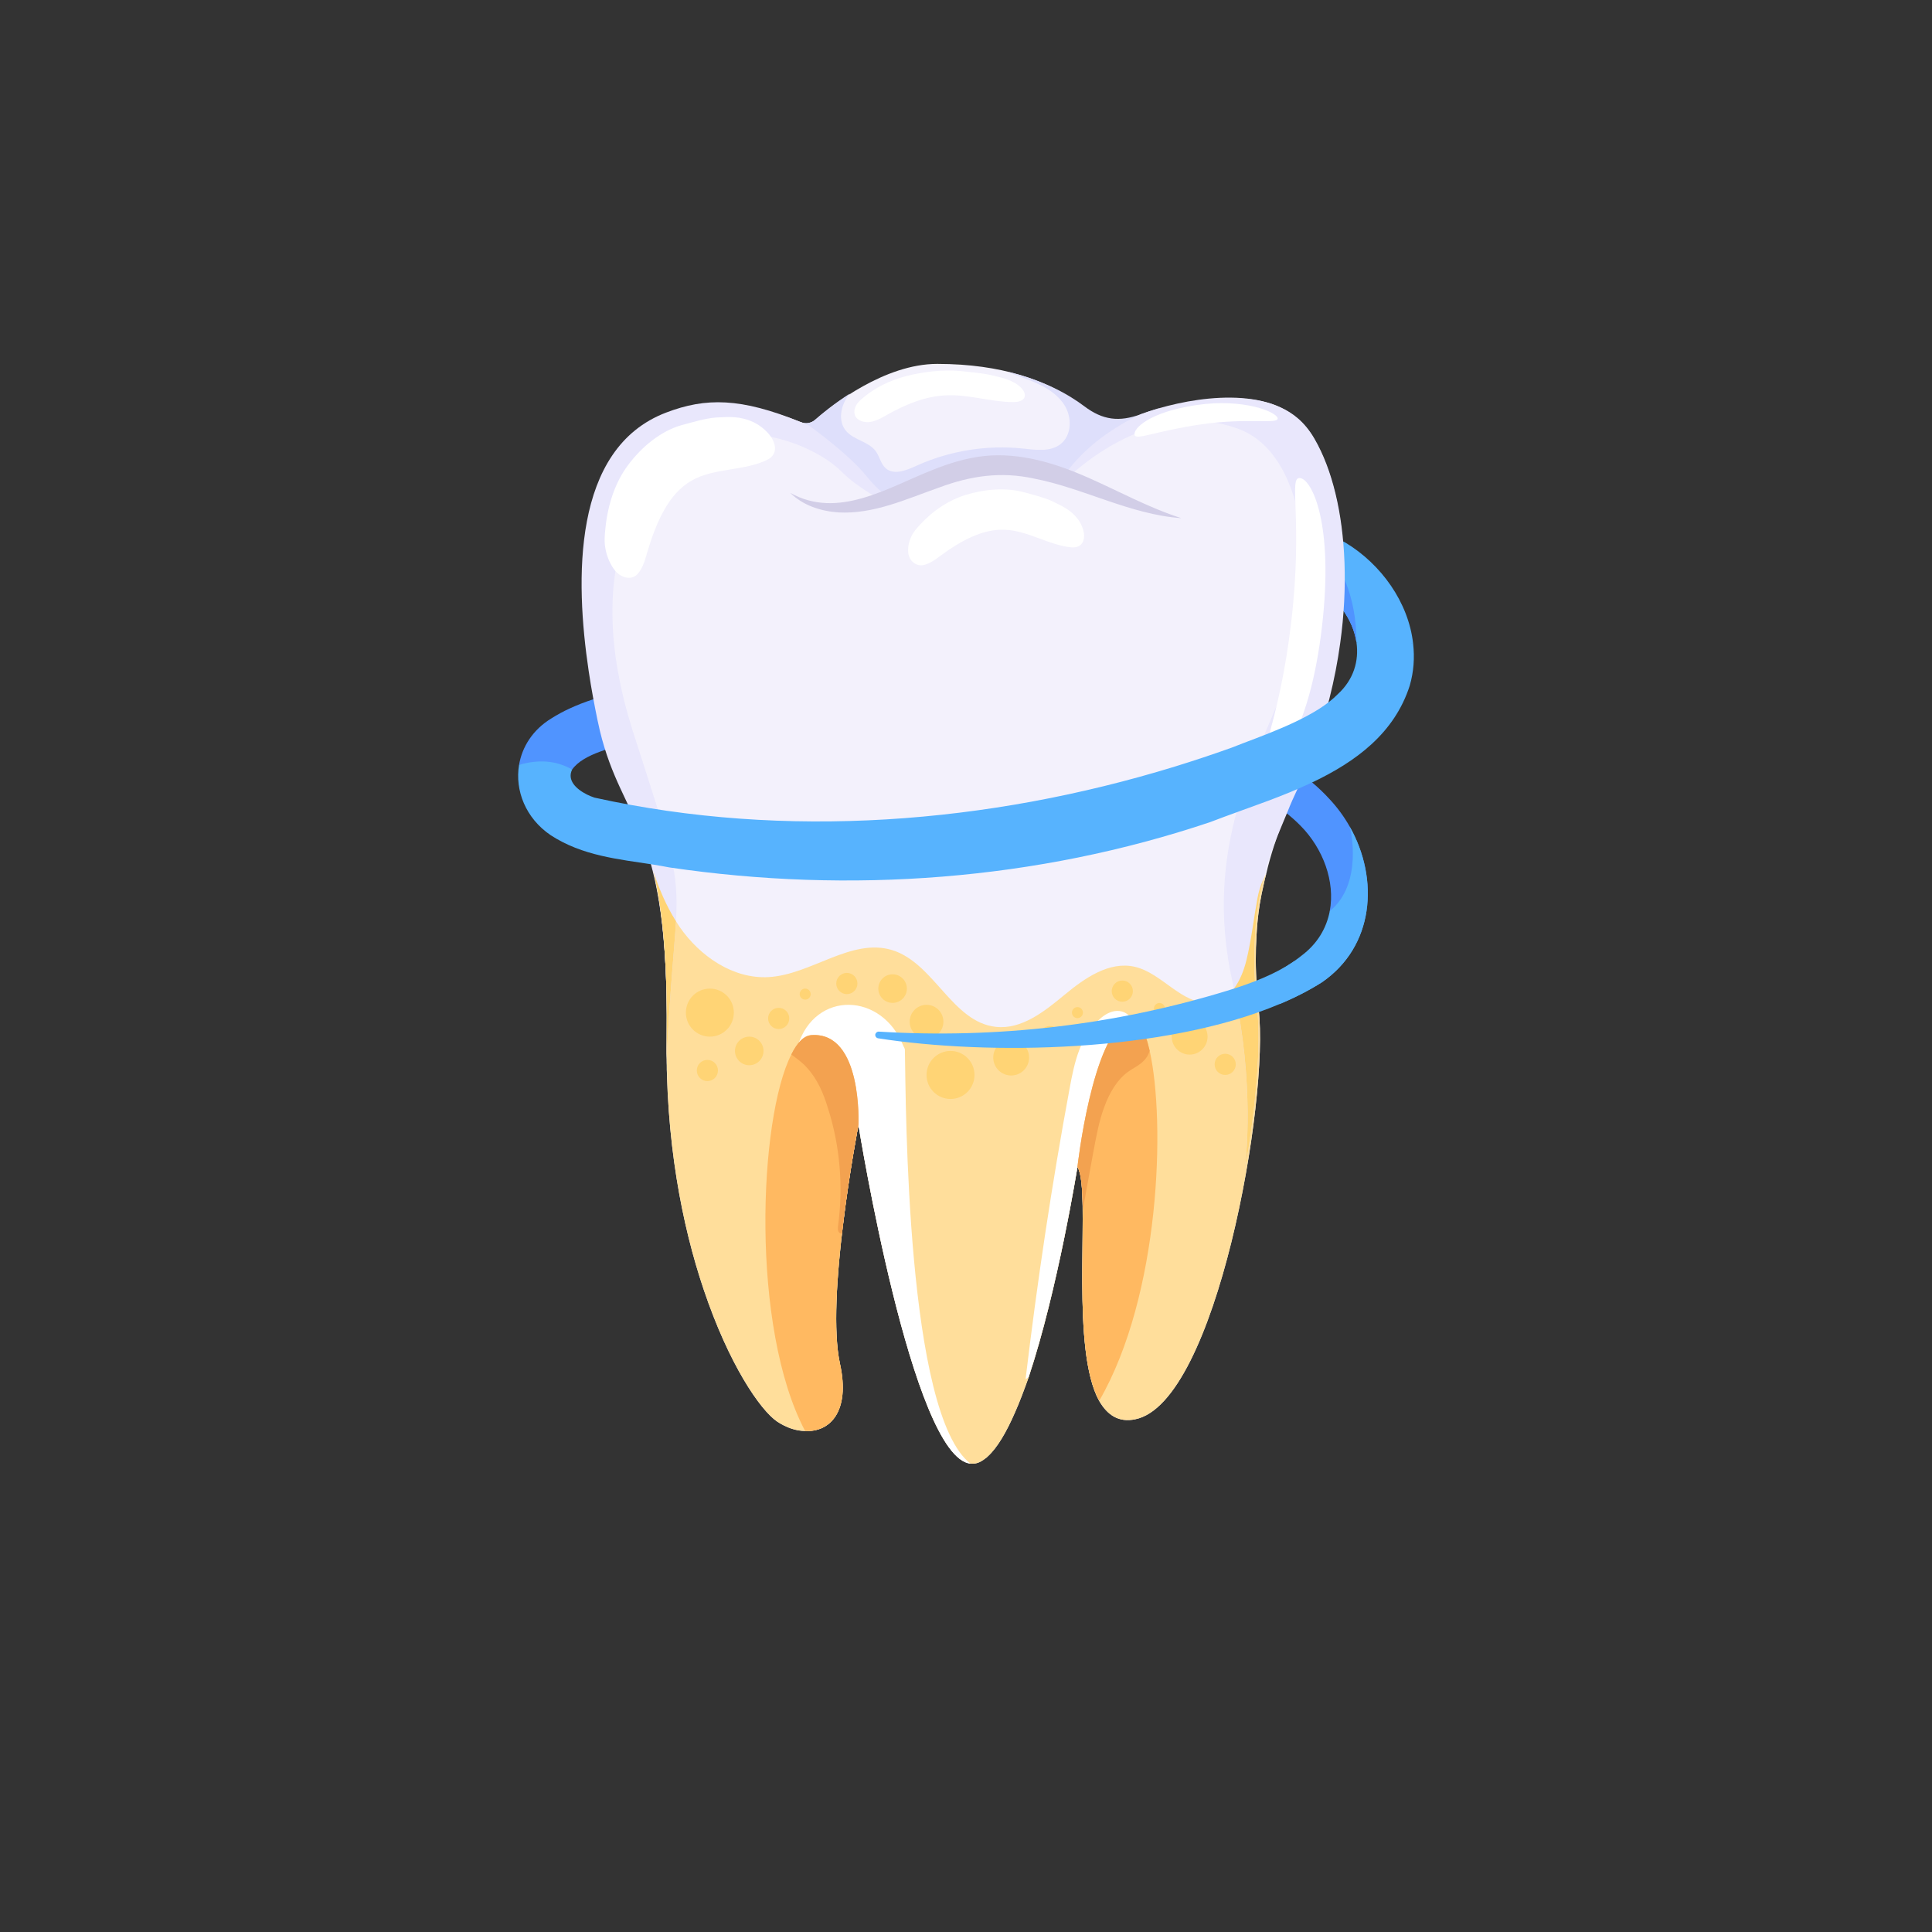 <svg xmlns="http://www.w3.org/2000/svg" xmlns:xlink="http://www.w3.org/1999/xlink" viewBox="0 0 350 350" width="350" height="350" preserveAspectRatio="xMidYMid meet" style="width: 100%; height: 100%; transform: translate3d(0px, 0px, 0px); content-visibility: visible;"><rect x="0" y="0" width="350" height="350" fill="#333333" stroke="none"/><defs><clipPath id="__lottie_element_3253"><rect width="350" height="350" x="0" y="0"></rect></clipPath></defs><g clip-path="url(#__lottie_element_3253)"><g transform="matrix(1,0,0,1,175,175)" opacity="1" style="display: block;"><g opacity="1" transform="matrix(1,0,0,1,0,14.75)"><g opacity="1" transform="matrix(1,0,0,1,0,0)"><g opacity="1" transform="matrix(1,0,0,1,0,0)"><path fill="rgb(80,148,255)" fill-opacity="1" d=" M72.554,-24.695 C72.554,-24.695 65.9,-24.695 65.9,-24.695 C66.902,-30.025 64.71,-35.999 60.627,-40.138 C58.869,-41.934 56.903,-43.427 54.767,-44.693 C49.682,-47.68 43.709,-49.381 37.812,-50.874 C36.338,-51.252 34.863,-51.611 33.408,-51.97 C28.191,-53.236 22.937,-54.39 17.644,-55.429 C17.644,-55.429 17.644,-63.86 17.644,-63.86 C23.579,-62.631 29.477,-61.232 35.355,-59.682 C40.289,-58.378 45.392,-57.036 50.25,-55.127 C54.711,-53.369 58.963,-51.139 62.687,-48.001 C62.687,-48.001 62.706,-48.001 62.706,-48.001 C63.821,-47.075 64.88,-46.054 65.882,-44.958 C67.281,-43.465 68.49,-41.801 69.492,-40.043 C69.492,-40.043 69.492,-40.024 69.511,-40.005 C72.195,-35.28 73.329,-29.798 72.554,-24.695z"></path></g></g><g opacity="1" transform="matrix(1,0,0,1,0,0)"><g opacity="1" transform="matrix(1,0,0,1,0,0)"><path fill="rgb(87,179,254)" fill-opacity="1" d=" M81.003,-73.14 C81.003,-73.14 70.739,-73.349 70.739,-73.349 C70.437,-75.409 69.567,-77.469 68.225,-79.321 C63.991,-85.256 57.527,-87.771 50.42,-90.209 C35.298,-95.199 19.591,-97.051 3.486,-96.314 C11.708,-98.658 21.311,-100 31.045,-100 C39.91,-100 48.888,-98.885 57.016,-96.39 C57.016,-96.39 57.073,-96.371 57.168,-96.333 C61.288,-95.086 65.201,-93.441 68.755,-91.438 C75.201,-87.544 80.171,-80.644 81.003,-73.14z"></path></g><g opacity="1" transform="matrix(1,0,0,1,0,0)"><path fill="rgb(80,148,255)" fill-opacity="1" d=" M10.814,-65.177 C2.974,-66.593 -4.935,-67.665 -12.94,-68.264 C-26.625,-69.341 -40.631,-68.793 -54.24,-66.298 C-60.213,-64.88 -66.243,-63.991 -71.838,-61.383 C-72.953,-60.873 -74.031,-60.287 -75.108,-59.607 C-78.492,-57.547 -80.42,-54.446 -80.968,-51.176 C-80.968,-51.176 -73.842,-50.553 -73.842,-50.553 C-73.842,-50.553 -71.347,-50.345 -71.347,-50.345 C-69.324,-53.218 -63.842,-54.333 -60.024,-55.486 C-55.015,-56.809 -49.931,-57.868 -44.808,-58.567 C-34.507,-59.947 -24.016,-60.268 -13.526,-59.569 C-5.396,-59.042 2.733,-58.032 10.814,-56.667 C10.814,-56.667 10.814,-65.177 10.814,-65.177z"></path></g><g opacity="1" transform="matrix(1,0,0,1,0,0)"><path fill="rgb(80,148,255)" fill-opacity="1" d=" M70.739,-73.349 C70.437,-75.409 69.567,-77.469 68.225,-79.321 C63.991,-85.256 57.527,-87.771 50.42,-90.209 C35.298,-95.199 19.591,-97.051 3.486,-96.314 C11.708,-98.658 21.311,-100 31.045,-100 C39.91,-100 48.888,-98.885 57.016,-96.39 C57.016,-96.39 57.073,-96.371 57.168,-96.333 C58.68,-95.766 70.739,-90.625 70.739,-73.349z"></path></g></g></g><g opacity="1" transform="matrix(1,0,0,1,0,-9.833)"><g opacity="1" transform="matrix(1,0,0,1,0,0)"><g opacity="1" transform="matrix(1,0,0,1,0,0)"><g opacity="1" transform="matrix(1,0,0,1,0,0)"><path fill="rgb(223,50,96)" fill-opacity="1" d=" M-27.361,-10.069 C-30.557,-1.554 -29.37,15.588 -32.086,7.035 C-34.812,-1.071 -31.876,-17.308 -32.366,-24.763 C-32.575,-26.507 -32.761,-28.303 -33.449,-29.88 C-34.124,-31.489 -35.335,-32.89 -36.852,-33.207 C-39.529,-33.777 -41.759,-30.896 -43.342,-28.176 C-44.572,-25.992 -45.792,-23.76 -46.92,-21.441 C-47.446,-20.409 -48.184,-19.23 -49.125,-19.523 C-49.792,-19.723 -50.169,-20.62 -50.2,-21.488 C-50.232,-22.356 -49.957,-23.205 -49.668,-23.943 C-46.532,-32.837 -42.011,-40.947 -41.337,-49.943 C-41.114,-53.348 -41.175,-57.384 -38.904,-59.642 C-37.6,-60.881 -35.911,-61.111 -34.328,-61.482 C-28.861,-62.731 -23.634,-65.678 -19.443,-69.527 C-18.171,-70.724 -16.942,-72.016 -15.448,-72.767 C-13.894,-73.577 -8.146,-75.632 -10.702,-72.512 C-11.132,-72.113 -17.108,-67.19 -17.644,-66.445 C-19.891,-64.052 -21.876,-61.35 -23.591,-58.387 C-24.86,-56.222 -26.469,-53.666 -26.946,-51.062 C-27.437,-48.375 -26.698,-45.659 -25.974,-43.206 C-22.218,-30.933 -23.086,-22.632 -27.361,-10.069z"></path></g></g></g><g opacity="1" transform="matrix(1,0,0,1,0,0)"><path fill="rgb(243,241,252)" fill-opacity="1" d=" M62.593,-28.683 C61.78,-26.453 60.854,-24.26 59.852,-22.086 C59.228,-20.782 58.604,-19.402 58.113,-18.098 C57.489,-16.605 56.903,-15.092 56.355,-13.561 C56.355,-13.542 56.336,-13.524 56.336,-13.505 C56.147,-12.976 55.958,-12.427 55.788,-11.898 C55.259,-10.234 54.767,-8.552 54.389,-6.851 C54.351,-6.756 54.333,-6.663 54.314,-6.568 C54.182,-6.095 54.067,-5.622 53.973,-5.131 C53.67,-3.884 53.425,-2.636 53.217,-1.389 C52.915,0.482 52.725,2.354 52.631,4.263 C52.442,7.193 52.442,10.368 52.688,13.657 C52.688,13.903 52.688,14.149 52.707,14.376 C52.745,15.453 52.839,16.531 53.009,17.646 C54.994,33.958 45.354,89.019 30.648,91.949 C27.662,92.573 25.601,91.193 24.108,88.585 C19.061,79.437 22.18,54.712 20.687,47.662 C20.687,47.605 20.687,47.605 20.687,47.605 C20.555,47.038 20.441,46.546 20.195,46.225 C20.195,46.225 16.642,68.473 11.349,84.351 C10.536,86.6 9.723,88.83 8.854,90.758 C7.285,94.368 5.622,97.166 3.94,98.678 C3.751,98.867 3.562,99.037 3.43,99.094 C2.56,99.793 1.69,100.096 0.821,99.964 C-9.764,98.906 -19.48,38.627 -19.48,38.627 C-19.48,38.627 -21.105,46.982 -22.277,56.697 C-23.411,65.789 -24.091,76.053 -22.844,81.856 C-20.916,90.645 -24.716,94.312 -29.139,94.066 C-30.821,94.066 -32.56,93.442 -34.186,92.384 C-37.305,90.267 -42.956,81.988 -47.511,68.473 C-51.424,56.886 -54.486,41.443 -54.221,22.825 C-54.202,19.895 -54.202,17.211 -54.259,14.716 C-54.41,8.176 -54.845,2.978 -55.488,-1.294 C-55.828,-3.6 -56.244,-5.623 -56.679,-7.456 C-57.208,-9.554 -57.775,-11.388 -58.361,-13.051 C-58.626,-13.751 -58.89,-14.431 -59.155,-15.093 C-61.688,-21.406 -64.637,-25.772 -66.489,-34.788 C-69.551,-49.607 -73.521,-84.123 -52.218,-89.831 C-46.188,-91.457 -40.707,-93.007 -29.876,-88.678 C-29.026,-88.338 -28.043,-88.489 -27.343,-89.094 C-24.187,-91.835 -14.717,-99.244 -5.209,-99.244 C18.626,-99.244 25.639,-86.674 25.639,-86.674 C25.696,-86.712 25.734,-86.731 25.772,-86.75 C27.7,-87.733 49.323,-98.394 59.908,-89.453 C61.099,-88.47 62.158,-87.222 63.027,-85.729 C70.247,-73.329 70.57,-49.797 62.593,-28.683z"></path></g><g opacity="1" transform="matrix(1,0,0,1,0,0)"><path fill="rgb(255,222,155)" fill-opacity="1" d=" M54.389,-6.851 C54.351,-6.756 54.333,-6.663 54.314,-6.568 C54.182,-6.095 54.067,-5.622 53.973,-5.131 C53.67,-3.884 53.425,-2.636 53.217,-1.389 C52.915,0.482 52.725,2.354 52.631,4.263 C52.442,7.193 52.442,10.368 52.688,13.657 C52.688,13.903 52.688,14.149 52.707,14.376 C52.745,15.453 52.839,16.531 53.009,17.646 C54.994,33.958 45.354,89.019 30.648,91.949 C27.662,92.573 25.601,91.193 24.108,88.585 C19.061,79.437 22.18,54.712 20.687,47.662 C20.687,47.605 20.687,47.605 20.687,47.605 C20.555,47.038 20.441,46.546 20.195,46.225 C20.195,46.225 16.642,68.473 11.349,84.351 C10.536,86.6 9.723,88.83 8.854,90.758 C7.285,94.368 5.622,97.166 3.94,98.678 C3.751,98.867 3.562,99.037 3.43,99.094 C2.56,99.793 1.69,100.096 0.821,99.964 C-9.764,98.906 -19.48,38.627 -19.48,38.627 C-19.48,38.627 -21.105,46.982 -22.277,56.697 C-23.411,65.789 -24.091,76.053 -22.844,81.856 C-20.916,90.645 -24.716,94.312 -29.139,94.066 C-30.821,94.066 -32.56,93.442 -34.186,92.384 C-37.305,90.267 -42.956,81.988 -47.511,68.473 C-51.424,56.886 -54.486,41.443 -54.221,22.825 C-54.202,19.895 -54.202,17.211 -54.259,14.716 C-54.41,8.176 -54.845,2.978 -55.488,-1.294 C-55.828,-3.6 -56.244,-5.623 -56.679,-7.456 C-55.507,-3.846 -54.014,-0.368 -51.878,2.751 C-48.211,8.063 -42.181,12.221 -35.735,11.843 C-28.004,11.389 -20.802,4.698 -13.393,6.947 C-5.794,9.272 -2.506,20.009 5.414,20.859 C10.102,21.369 14.242,18.043 17.871,15.037 C21.519,12.013 25.942,8.931 30.554,9.971 C35.544,11.105 39.078,16.852 44.201,16.474 C47.962,16.191 49.915,12.416 50.822,8.73 C51.71,5.044 52.121,1.258 52.801,-2.466 C53.085,-3.978 53.595,-5.509 54.389,-6.851z"></path></g><g opacity="1" transform="matrix(1,0,0,1,0,0)"><g opacity="1" transform="matrix(1,0,0,1,0,0)"><path fill="rgb(222,223,251)" fill-opacity="1" d=" M35.31,-90.723 C35.31,-90.723 31.062,-88.368 31.062,-88.368 C25.978,-87.1 18.741,-79.005 18.741,-79.005 C18.741,-79.005 15.343,-78.51 7.315,-80.286 C-0.718,-82.062 -15.938,-75.054 -15.938,-75.054 C-15.938,-75.054 -17.057,-75.908 -21.309,-80.16 C-25.561,-84.412 -31.373,-84.538 -30.488,-87.653 C-30.389,-88.004 -30.192,-88.354 -29.922,-88.696 C-29.917,-88.694 -29.912,-88.692 -29.907,-88.69 C-29.039,-88.338 -28.05,-88.5 -27.347,-89.119 C-26.099,-90.217 -23.884,-92.043 -21.071,-93.843 C-21.071,-93.843 -21.067,-93.848 -21.062,-93.843 C-21.057,-93.848 -21.058,-93.847 -21.053,-93.847 C-22.68,-91.941 -23.336,-88.876 -21.655,-87.015 C-20.203,-85.41 -17.601,-85.158 -16.333,-83.405 C-15.632,-82.434 -15.439,-81.108 -14.531,-80.326 C-13.061,-79.049 -10.818,-79.949 -9.047,-80.758 C-3.028,-83.504 3.728,-84.606 10.309,-83.909 C12.642,-83.662 15.253,-83.266 17.114,-84.7 C19.173,-86.287 19.227,-89.572 17.838,-91.775 C16.453,-93.973 14.026,-95.286 11.608,-96.248 C10.246,-96.792 8.848,-97.259 7.499,-97.825 C13.976,-96.306 18.485,-93.793 21.447,-91.559 C24.782,-89.042 27.754,-88.696 31.669,-90.121 C31.709,-90.135 31.728,-90.143 31.728,-90.143 C32.69,-90.498 33.741,-90.844 34.865,-91.177 C35.018,-91.033 35.166,-90.88 35.31,-90.723z"></path></g></g><g opacity="1" transform="matrix(1,0,0,1,0,0)"><path fill="rgb(233,231,252)" fill-opacity="1" d=" M-14.036,-75.087 C-14.036,-75.087 -14.698,-74.237 -14.698,-74.237 C-14.698,-74.237 -19.48,-76.656 -22.523,-79.699 C-27.173,-84.368 -37.758,-88.224 -46.132,-85.88 C-53.73,-83.763 -68.398,-70.72 -62.822,-42.292 C-62.255,-39.287 -61.443,-36.112 -60.365,-32.747 C-60.233,-32.35 -60.101,-31.953 -59.987,-31.556 C-53.239,-10.556 -52.048,-7.532 -52.539,1.73 C-52.822,6.796 -53.598,13.695 -54.221,26.416 C-54.24,26.435 -54.24,26.454 -54.221,26.473 C-54.297,27.702 -54.091,28.987 -54.148,30.329 C-54.243,27.891 -54.259,25.377 -54.221,22.825 C-53.73,-16.038 -62.198,-15.735 -66.319,-32.747 C-66.47,-33.39 -66.622,-34.07 -66.773,-34.788 C-67.283,-37.283 -67.869,-40.307 -68.36,-43.634 C-70.798,-60.022 -71.441,-83.934 -54.297,-90.436 C-47.152,-93.158 -40.801,-93.139 -29.97,-88.716 C-29.932,-88.697 -29.895,-88.697 -29.876,-88.678 C-29.422,-88.489 -28.95,-88.3 -28.477,-88.092 C-28.477,-88.092 -21.351,-83.064 -17.911,-78.773 C-16.588,-77.129 -15.265,-75.937 -14.036,-75.087z"></path></g><g opacity="1" transform="matrix(1,0,0,1,0,0)"><path fill="rgb(233,231,252)" fill-opacity="1" d=" M67.791,-48.662 C66.884,-42.027 65.201,-35.242 62.725,-28.683 C61.912,-26.434 60.986,-24.26 59.984,-22.086 C59.36,-20.763 58.755,-19.402 58.245,-18.098 C57.621,-16.605 56.978,-15.092 56.355,-13.561 C55.429,-11.255 54.578,-8.931 54.049,-6.568 C53.992,-6.341 53.936,-6.133 53.879,-5.906 C53.029,-2.579 52.537,0.823 52.367,4.263 C52.178,7.193 52.177,10.368 52.423,13.657 C52.423,14.98 52.556,16.285 52.745,17.646 C53.482,23.713 52.613,35.168 50.439,47.303 C50.798,44.619 52.253,31.085 48.529,13.941 C48.472,13.639 48.416,13.355 48.341,13.053 C42.689,-12.03 53.085,-28.608 58.245,-42.085 C58.509,-42.803 58.774,-43.559 59.02,-44.334 C60.23,-48.228 61.024,-52.915 61.288,-57.754 C61.912,-70.305 58.832,-83.895 49.456,-87.43 C33.011,-93.649 17.946,-78.131 17.946,-78.131 C17.946,-78.131 17.625,-78.773 17.625,-78.773 C19.912,-82.175 22.974,-84.822 25.639,-86.674 C25.696,-86.712 25.734,-86.731 25.772,-86.75 C28.777,-88.829 31.253,-89.944 31.669,-90.114 C31.707,-90.133 31.726,-90.152 31.726,-90.152 C39.249,-92.912 52.896,-95.483 60.041,-89.453 C61.213,-88.47 62.233,-87.222 63.103,-85.729 C66.373,-80.115 68.245,-72.196 68.566,-63.274 C68.736,-58.624 68.49,-53.69 67.791,-48.662z"></path></g><g opacity="1" transform="matrix(1,0,0,1,0,0)"><path fill="rgb(255,255,255)" fill-opacity="1" d=" M0.83,100 C-9.792,98.947 -19.492,38.641 -19.492,38.641 C-19.492,38.641 -21.116,46.979 -22.301,56.723 C-23.047,54.221 -23.793,51.764 -24.583,49.306 C-26.163,44.215 -28.796,38.816 -28.489,33.374 C-28.27,29.599 -31.649,28.019 -30.552,24.508 C-30.508,24.42 -30.465,24.377 -30.465,24.289 C-27.349,14.194 -15.194,14.566 -11.332,24.354 C-11.244,24.574 -11.073,24.777 -11.069,25.013 C-10.883,35.471 -10.83,91.034 0.83,100z"></path></g><g opacity="1" transform="matrix(1,0,0,1,0,0)"><path fill="rgb(255,185,97)" fill-opacity="1" d=" M-22.472,58.348 C-23.481,66.994 -24.052,76.43 -22.823,81.873 C-20.892,90.607 -24.71,94.294 -29.143,94.074 C-39.062,75.333 -37.57,37.5 -31.645,25.869 C-30.592,23.718 -29.363,22.445 -28.002,22.357 C-18.697,21.699 -19.487,38.641 -19.487,38.641 C-19.487,38.641 -21.287,47.945 -22.472,58.348z"></path></g><g opacity="1" transform="matrix(1,0,0,1,0,0)"><path fill="rgb(243,162,80)" fill-opacity="1" d=" M-19.487,38.641 C-19.487,38.641 -21.287,47.945 -22.472,58.348 C-22.691,58.304 -22.911,58.216 -23.043,58.04 C-23.262,57.733 -23.218,57.25 -23.174,56.855 C-22.209,49.745 -22.822,42.415 -25.017,35.568 C-25.807,32.935 -26.905,30.345 -28.792,28.282 C-29.582,27.36 -30.636,26.615 -31.645,25.869 C-30.592,23.718 -29.363,22.445 -28.002,22.357 C-18.697,21.699 -19.487,38.641 -19.487,38.641z"></path></g><g opacity="1" transform="matrix(1,0,0,1,0,0)"><path fill="rgb(255,255,255)" fill-opacity="1" d=" M30.631,21.874 C27.954,25.429 25.276,29.072 23.784,33.286 C22.511,36.841 22.16,40.703 21.414,44.434 C21.194,45.487 20.931,46.541 20.668,47.594 C20.536,47.023 20.404,46.541 20.185,46.234 C20.185,46.234 16.63,68.487 11.319,84.331 C11.144,84.463 10.969,84.594 10.793,84.682 C12.9,67.038 15.533,49.438 18.781,31.97 C19.615,27.361 20.712,22.401 24.311,19.372 C25.145,18.626 26.198,18.012 27.339,17.968 C28.48,17.925 29.71,18.583 30.017,19.68 C30.017,19.68 30.631,21.874 30.631,21.874z"></path></g><g opacity="1" transform="matrix(1,0,0,1,0,0)"><path fill="rgb(255,185,97)" fill-opacity="1" d=" M24.14,88.588 C20.102,81.346 21.243,64.361 21.155,54.091 C21.111,50.272 20.892,47.375 20.19,46.234 C20.19,46.234 22.823,22.533 29.451,19.46 C30.987,18.758 32.304,20.997 33.269,25.166 C36.166,38.07 35.201,69.452 24.14,88.588z"></path></g><g opacity="1" transform="matrix(1,0,0,1,0,0)"><path fill="rgb(243,162,80)" fill-opacity="1" d=" M33.269,25.166 C33.137,25.649 32.918,26.132 32.611,26.527 C31.733,27.712 30.416,28.239 29.319,29.029 C27.388,30.433 25.984,32.803 25.062,35.349 C24.097,37.894 23.613,40.66 23.086,43.425 C22.428,46.936 21.155,54.047 21.155,54.091 C21.111,50.272 20.892,47.375 20.19,46.234 C20.19,46.234 22.823,22.533 29.451,19.46 C30.987,18.758 32.304,20.997 33.269,25.166z"></path></g><g opacity="1" transform="matrix(1,0,0,1,0,0)"><g opacity="1" transform="matrix(1,0,0,1,0,0)"><path fill="rgb(255,255,255)" fill-opacity="1" d=" M10.661,-93.47 C10.573,-92.548 9.432,-92.329 8.598,-92.329 C4.604,-92.329 0.654,-93.689 -3.296,-93.558 C-7.334,-93.47 -11.065,-91.846 -14.489,-89.915 C-15.367,-89.388 -16.332,-88.906 -17.341,-88.73 C-18.394,-88.554 -19.623,-88.949 -20.062,-89.783 C-20.325,-90.398 -20.238,-91.1 -19.931,-91.671 C-19.624,-92.286 -19.097,-92.724 -18.57,-93.163 C-16.419,-94.963 -13.83,-96.235 -11.021,-96.981 C-7.861,-97.815 -4.218,-98.254 -0.97,-97.947 C0.61,-97.771 2.761,-97.596 4.385,-97.245 C6.272,-96.806 7.808,-96.498 9.256,-95.533 C9.914,-95.094 10.749,-94.216 10.661,-93.47z"></path></g></g><g opacity="1" transform="matrix(1,0,0,1,0,0)"><g opacity="1" transform="matrix(1,0,0,1,0,0)"><path fill="rgb(255,255,255)" fill-opacity="1" d=" M-34.914,-85.273 C-34.084,-83.382 -35.064,-82.341 -35.941,-81.903 C-40.141,-79.803 -45.657,-80.45 -49.679,-78.11 C-53.837,-75.811 -56.134,-70.597 -57.801,-64.931 C-58.197,-63.415 -58.729,-61.941 -59.615,-61.058 C-60.547,-60.152 -62.234,-60.298 -63.53,-61.736 C-64.422,-62.828 -65.034,-64.281 -65.282,-65.585 C-65.574,-66.977 -65.459,-68.132 -65.344,-69.288 C-64.884,-74.022 -63.435,-77.931 -61.228,-80.902 C-58.74,-84.234 -55.349,-87.028 -51.626,-88.121 C-49.789,-88.6 -47.351,-89.379 -45.292,-89.53 C-42.868,-89.644 -40.946,-89.836 -38.456,-88.664 C-37.324,-88.131 -35.568,-86.812 -34.914,-85.273z"></path></g></g><g opacity="1" transform="matrix(1,0,0,1,0,0)"><g opacity="1" transform="matrix(1,0,0,1,0,0)"><path fill="rgb(255,255,255)" fill-opacity="1" d=" M21.36,-67.647 C21.124,-66.164 19.93,-65.923 19.083,-66.006 C15.028,-66.405 11.234,-69.002 7.203,-69.184 C3.089,-69.445 -0.957,-67.19 -4.741,-64.407 C-5.716,-63.642 -6.774,-62.958 -7.827,-62.774 C-8.924,-62.595 -10.109,-63.358 -10.422,-64.751 C-10.591,-65.772 -10.39,-66.9 -9.987,-67.793 C-9.577,-68.757 -8.973,-69.413 -8.368,-70.071 C-5.897,-72.769 -3.066,-74.569 -0.095,-75.496 C3.246,-76.53 7.015,-76.877 10.264,-76.055 C11.84,-75.613 13.996,-75.113 15.589,-74.383 C17.435,-73.484 18.945,-72.833 20.262,-71.126 C20.861,-70.349 21.568,-68.845 21.36,-67.647z"></path></g></g><g opacity="1" transform="matrix(1,0,0,1,0,0)"><g opacity="1" transform="matrix(1,0,0,1,0,0)"><path fill="rgb(255,255,255)" fill-opacity="1" d=" M56.462,-89.4 C56.632,-88.251 51.088,-89.548 42.504,-88.275 C33.92,-87.002 30.693,-85.291 30.523,-86.44 C30.358,-87.55 33.162,-90.513 41.746,-91.786 C50.33,-93.059 56.297,-90.51 56.462,-89.4z"></path></g></g><g opacity="1" transform="matrix(1,0,0,1,0,0)"><g opacity="1" transform="matrix(1,0,0,1,0,0)"><path fill="rgb(255,255,255)" fill-opacity="1" d=" M64.492,-51.669 C62.32,-32.975 56.601,-26.205 54.461,-26.454 C52.278,-26.708 56.751,-33.815 58.923,-52.509 C61.096,-71.204 58.334,-78.819 60.517,-78.565 C62.657,-78.316 66.665,-70.364 64.492,-51.669z"></path></g></g><g opacity="1" transform="matrix(1,0,0,1,0,0)"><g opacity="1" transform="matrix(1,0,0,1,0,0)"><g opacity="1" transform="matrix(1,0,0,1,0,0)"><path fill="rgb(210,206,231)" fill-opacity="1" d=" M39.009,-71.296 C29.754,-71.948 21.304,-76.739 12.327,-78.47 C6.371,-79.769 0.86,-78.991 -4.862,-76.847 C-10.679,-74.82 -16.706,-71.975 -23.125,-72.339 C-26.308,-72.559 -29.54,-73.606 -31.832,-75.876 C-23.175,-71.035 -14.23,-76.802 -6.058,-80.034 C-3.073,-81.23 0.052,-82.201 3.297,-82.556 C9.761,-83.244 16.233,-81.235 22.036,-78.677 C27.763,-76.155 33.08,-73.202 39.009,-71.296z"></path></g></g></g><g opacity="1" transform="matrix(1,0,0,1,0,0)"><path fill="rgb(255,212,117)" fill-opacity="1" d=" M-56.679,-7.456 C-55.639,-4.224 -54.335,-1.124 -52.539,1.73 C-52.822,6.796 -53.598,13.695 -54.221,26.416 C-54.24,25.244 -54.24,24.035 -54.221,22.825 C-54.202,19.895 -54.202,17.211 -54.259,14.716 C-54.41,8.176 -54.845,2.978 -55.488,-1.294 C-55.828,-3.6 -56.244,-5.623 -56.679,-7.456z"></path></g><g opacity="1" transform="matrix(1,0,0,1,0,0)"><path fill="rgb(255,212,117)" fill-opacity="1" d=" M52.745,17.646 C53.482,23.713 52.613,35.168 50.439,47.303 C50.798,44.619 52.253,31.085 48.529,13.941 C49.625,12.486 50.363,10.596 50.817,8.724 C51.705,5.038 52.121,1.258 52.801,-2.466 C53.028,-3.638 53.369,-4.81 53.879,-5.906 C53.029,-2.579 52.537,0.823 52.367,4.263 C52.178,7.193 52.177,10.368 52.423,13.657 C52.423,14.98 52.556,16.285 52.745,17.646z"></path></g><g opacity="1" transform="matrix(1,0,0,1,0,0)"><path fill="rgb(255,212,117)" fill-opacity="1" d=" M-42.058,18.278 C-42.058,20.682 -44.005,22.63 -46.394,22.63 C-48.798,22.63 -50.746,20.682 -50.746,18.278 C-50.746,15.874 -48.798,13.927 -46.394,13.927 C-44.005,13.927 -42.058,15.874 -42.058,18.278z"></path></g><g opacity="1" transform="matrix(1,0,0,1,0,0)"><path fill="rgb(255,212,117)" fill-opacity="1" d=" M1.54,29.571 C1.54,31.975 -0.407,33.923 -2.796,33.923 C-5.2,33.923 -7.148,31.975 -7.148,29.571 C-7.148,27.167 -5.2,25.22 -2.796,25.22 C-0.407,25.22 1.54,27.167 1.54,29.571z"></path></g><g opacity="1" transform="matrix(1,0,0,1,0,0)"><path fill="rgb(255,212,117)" fill-opacity="1" d=" M11.43,26.416 C11.43,28.213 9.974,29.67 8.188,29.67 C6.391,29.67 4.934,28.213 4.934,26.416 C4.934,24.619 6.391,23.163 8.188,23.163 C9.974,23.163 11.43,24.619 11.43,26.416z"></path></g><g opacity="1" transform="matrix(1,0,0,1,0,0)"><path fill="rgb(255,212,117)" fill-opacity="1" d=" M43.762,22.63 C43.762,24.427 42.306,25.883 40.52,25.883 C38.723,25.883 37.266,24.427 37.266,22.63 C37.266,20.833 38.723,19.376 40.52,19.376 C42.306,19.376 43.762,20.833 43.762,22.63z"></path></g><g opacity="1" transform="matrix(1,0,0,1,0,0)"><path fill="rgb(255,212,117)" fill-opacity="1" d=" M-36.682,25.22 C-36.682,26.651 -37.841,27.81 -39.263,27.81 C-40.694,27.81 -41.853,26.651 -41.853,25.22 C-41.853,23.789 -40.694,22.63 -39.263,22.63 C-37.841,22.63 -36.682,23.789 -36.682,25.22z"></path></g><g opacity="1" transform="matrix(1,0,0,1,0,0)"><path fill="rgb(255,212,117)" fill-opacity="1" d=" M-4.093,19.925 C-4.093,21.615 -5.462,22.985 -7.142,22.985 C-8.832,22.985 -10.202,21.615 -10.202,19.925 C-10.202,18.235 -8.832,16.865 -7.142,16.865 C-5.462,16.865 -4.093,18.235 -4.093,19.925z"></path></g><g opacity="1" transform="matrix(1,0,0,1,0,0)"><path fill="rgb(255,212,117)" fill-opacity="1" d=" M-10.713,13.927 C-10.713,15.358 -11.872,16.517 -13.294,16.517 C-14.725,16.517 -15.884,15.358 -15.884,13.927 C-15.884,12.496 -14.725,11.337 -13.294,11.337 C-11.872,11.337 -10.713,12.496 -10.713,13.927z"></path></g><g opacity="1" transform="matrix(1,0,0,1,0,0)"><path fill="rgb(255,212,117)" fill-opacity="1" d=" M-28.135,14.926 C-28.135,15.478 -28.582,15.925 -29.13,15.925 C-29.682,15.925 -30.129,15.478 -30.129,14.926 C-30.129,14.374 -29.682,13.927 -29.13,13.927 C-28.582,13.927 -28.135,14.374 -28.135,14.926z"></path></g><g opacity="1" transform="matrix(1,0,0,1,0,0)"><path fill="rgb(255,212,117)" fill-opacity="1" d=" M21.187,18.278 C21.187,18.83 20.74,19.277 20.192,19.277 C19.64,19.277 19.193,18.83 19.193,18.278 C19.193,17.726 19.64,17.279 20.192,17.279 C20.74,17.279 21.187,17.726 21.187,18.278z"></path></g><g opacity="1" transform="matrix(1,0,0,1,0,0)"><path fill="rgb(255,212,117)" fill-opacity="1" d=" M36.04,17.532 C36.04,18.084 35.593,18.531 35.045,18.531 C34.493,18.531 34.046,18.084 34.046,17.532 C34.046,16.98 34.493,16.533 35.045,16.533 C35.593,16.533 36.04,16.98 36.04,17.532z"></path></g><g opacity="1" transform="matrix(1,0,0,1,0,0)"><path fill="rgb(255,212,117)" fill-opacity="1" d=" M-44.935,28.764 C-44.935,29.825 -45.794,30.685 -46.849,30.685 C-47.91,30.685 -48.77,29.825 -48.77,28.764 C-48.77,27.703 -47.91,26.843 -46.849,26.843 C-45.794,26.843 -44.935,27.703 -44.935,28.764z"></path></g><g opacity="1" transform="matrix(1,0,0,1,0,0)"><path fill="rgb(255,212,117)" fill-opacity="1" d=" M17.092,22.63 C17.092,23.691 16.233,24.551 15.178,24.551 C14.117,24.551 13.256,23.691 13.256,22.63 C13.256,21.569 14.117,20.709 15.178,20.709 C16.233,20.709 17.092,21.569 17.092,22.63z"></path></g><g opacity="1" transform="matrix(1,0,0,1,0,0)"><path fill="rgb(255,212,117)" fill-opacity="1" d=" M30.233,14.386 C30.233,15.447 29.374,16.308 28.319,16.308 C27.258,16.308 26.398,15.447 26.398,14.386 C26.398,13.325 27.258,12.465 28.319,12.465 C29.374,12.465 30.233,13.325 30.233,14.386z"></path></g><g opacity="1" transform="matrix(1,0,0,1,0,0)"><path fill="rgb(255,212,117)" fill-opacity="1" d=" M48.875,27.65 C48.875,28.711 48.015,29.571 46.96,29.571 C45.899,29.571 45.039,28.711 45.039,27.65 C45.039,26.589 45.899,25.729 46.96,25.729 C48.015,25.729 48.875,26.589 48.875,27.65z"></path></g><g opacity="1" transform="matrix(1,0,0,1,0,0)"><path fill="rgb(255,212,117)" fill-opacity="1" d=" M-32.017,19.333 C-32.017,20.394 -32.876,21.254 -33.931,21.254 C-34.992,21.254 -35.852,20.394 -35.852,19.333 C-35.852,18.272 -34.992,17.412 -33.931,17.412 C-32.876,17.412 -32.017,18.272 -32.017,19.333z"></path></g><g opacity="1" transform="matrix(1,0,0,1,0,0)"><path fill="rgb(255,212,117)" fill-opacity="1" d=" M-19.669,13.005 C-19.669,14.066 -20.528,14.926 -21.583,14.926 C-22.644,14.926 -23.504,14.066 -23.504,13.005 C-23.504,11.944 -22.644,11.083 -21.583,11.083 C-20.528,11.083 -19.669,11.944 -19.669,13.005z"></path></g></g><g opacity="1" transform="matrix(1,0,0,1,0,14.75)"><g opacity="1" transform="matrix(1,0,0,1,0,0)"><path fill="rgb(87,179,254)" fill-opacity="1" d=" M80.38,-65.52 C77.6,-56.88 70.61,-51.76 62.71,-48 C62.71,-48 62.69,-48 62.69,-48 C60.12,-46.77 57.43,-45.69 54.77,-44.69 C51.12,-43.33 47.51,-42.08 44.24,-40.82 C12.82,-30.25 -21.05,-27.78 -53.75,-32.61 C-54.69,-32.8 -55.64,-32.95 -56.58,-33.11 C-62.99,-34.11 -69.48,-34.69 -75.26,-38.46 C-79.78,-41.54 -81.74,-46.55 -80.97,-51.18 C-77.524,-52.2 -74.298,-52.026 -71.35,-50.34 C-72.29,-48.44 -70.69,-46.83 -68.66,-45.81 C-68.19,-45.58 -67.81,-45.43 -67.57,-45.35 C-67.49,-45.32 -67.4,-45.3 -67.32,-45.26 C-67.28,-45.24 -67.25,-45.24 -67.25,-45.24 C-32.71,-37.62 4.02,-40.5 37.81,-50.87 C41.25,-51.93 44.67,-53.07 48.06,-54.28 C48.76,-54.54 49.49,-54.82 50.25,-55.13 C56.15,-57.36 63.59,-60.14 67.37,-64.01 C70.23,-66.64 71.21,-70.02 70.74,-73.35 C74.15,-74.37 77.57,-74.29 81,-73.14 C81.29,-70.63 81.12,-68.07 80.38,-65.52z"></path></g><g opacity="1" transform="matrix(1,0,0,1,0,0)"><g opacity="1" transform="matrix(1,0,0,1,0,0)"><path fill="rgb(87,179,254)" fill-opacity="1" d=" M72.554,-24.695 C71.798,-19.705 69.227,-15.074 64.483,-11.804 C62.158,-10.33 59.607,-9.025 56.847,-7.872 C54.068,-9.687 53.841,-11.993 58.359,-14.904 C58.68,-15.112 58.983,-15.319 59.285,-15.508 C59.285,-15.527 59.304,-15.527 59.323,-15.546 C64.309,-16.982 66.565,-23.189 65.9,-24.695 C71.928,-29.567 69.738,-39.419 69.511,-40.005 C72.195,-35.28 73.329,-29.798 72.554,-24.695z"></path></g><g opacity="1" transform="matrix(1,0,0,1,0,0)"><path fill="rgb(87,179,254)" fill-opacity="1" d=" M72.554,-24.695 C71.798,-19.705 69.227,-15.074 64.483,-11.804 C62.158,-10.33 59.607,-9.025 56.847,-7.872 C35.998,0.955 4.034,1.466 -15.926,-1.653 C-16.248,-1.71 -16.474,-2.013 -16.436,-2.334 C-16.379,-2.655 -16.096,-2.882 -15.794,-2.863 C5.603,-1.54 27.038,-4.054 47.263,-10.254 C51.611,-11.577 55.845,-13.183 59.285,-15.508 C59.285,-15.527 59.304,-15.527 59.323,-15.546 C59.833,-15.886 60.305,-16.246 60.759,-16.605 C63.689,-18.797 65.314,-21.633 65.9,-24.695 C65.9,-24.695 72.554,-24.695 72.554,-24.695z"></path></g></g></g></g><g transform="matrix(1,0,0,1,175,166.15)" opacity="1" style="display: block;"><g opacity="1" transform="matrix(1,0,0,1,0,0)"><path stroke-linecap="round" stroke-linejoin="round" fill-opacity="0" stroke="rgb(210,206,231)" stroke-opacity="1" stroke-width="2" d="M0 0"></path></g><g opacity="1" transform="matrix(1,0,0,1,0,0)"><path stroke-linecap="round" stroke-linejoin="round" fill-opacity="0" stroke="rgb(210,206,231)" stroke-opacity="1" stroke-width="2" d="M0 0"></path></g></g><g transform="matrix(0,0,0,0,145,116.15)" opacity="1" style="display: block;"><g opacity="1" transform="matrix(1,0,0,1,0,0)"><path fill="rgb(255,255,255)" fill-opacity="1" d=" M-31.819,-44.753 C-32.007,-45.837 -30.864,-46.573 -29.939,-45.967 C-18.563,-38.515 -17.822,-38.765 -28.947,-47.419 C-29.821,-48.099 -29.572,-49.469 -28.533,-49.678 C-1.468,-55.114 -1.888,-56.304 -29.227,-52.902 C-30.283,-52.771 -31.07,-53.977 -30.526,-54.886 C-24.006,-65.774 -23.963,-67.04 -32.03,-55.945 C-32.65,-55.092 -34.013,-55.422 -34.276,-56.492 C-40.92,-83.546 -42.416,-84.867 -37.409,-55.964 C-37.221,-54.88 -38.364,-54.144 -39.289,-54.749 C-50.958,-62.391 -51.082,-61.665 -40.247,-53.307 C-39.369,-52.63 -39.615,-51.253 -40.656,-51.044 C-51.217,-48.918 -60.86,-46.773 -60.722,-46.116 C-60.579,-45.433 -50.697,-46.483 -39.965,-47.821 C-38.91,-47.953 -38.123,-46.748 -38.665,-45.839 C-45.553,-34.281 -44.792,-34.17 -37.201,-44.767 C-36.585,-45.627 -35.215,-45.301 -34.951,-44.227 C-32.274,-33.342 -29.624,-23.374 -28.986,-23.478 C-28.322,-23.586 -29.907,-33.737 -31.819,-44.753z"></path></g></g></g></svg>